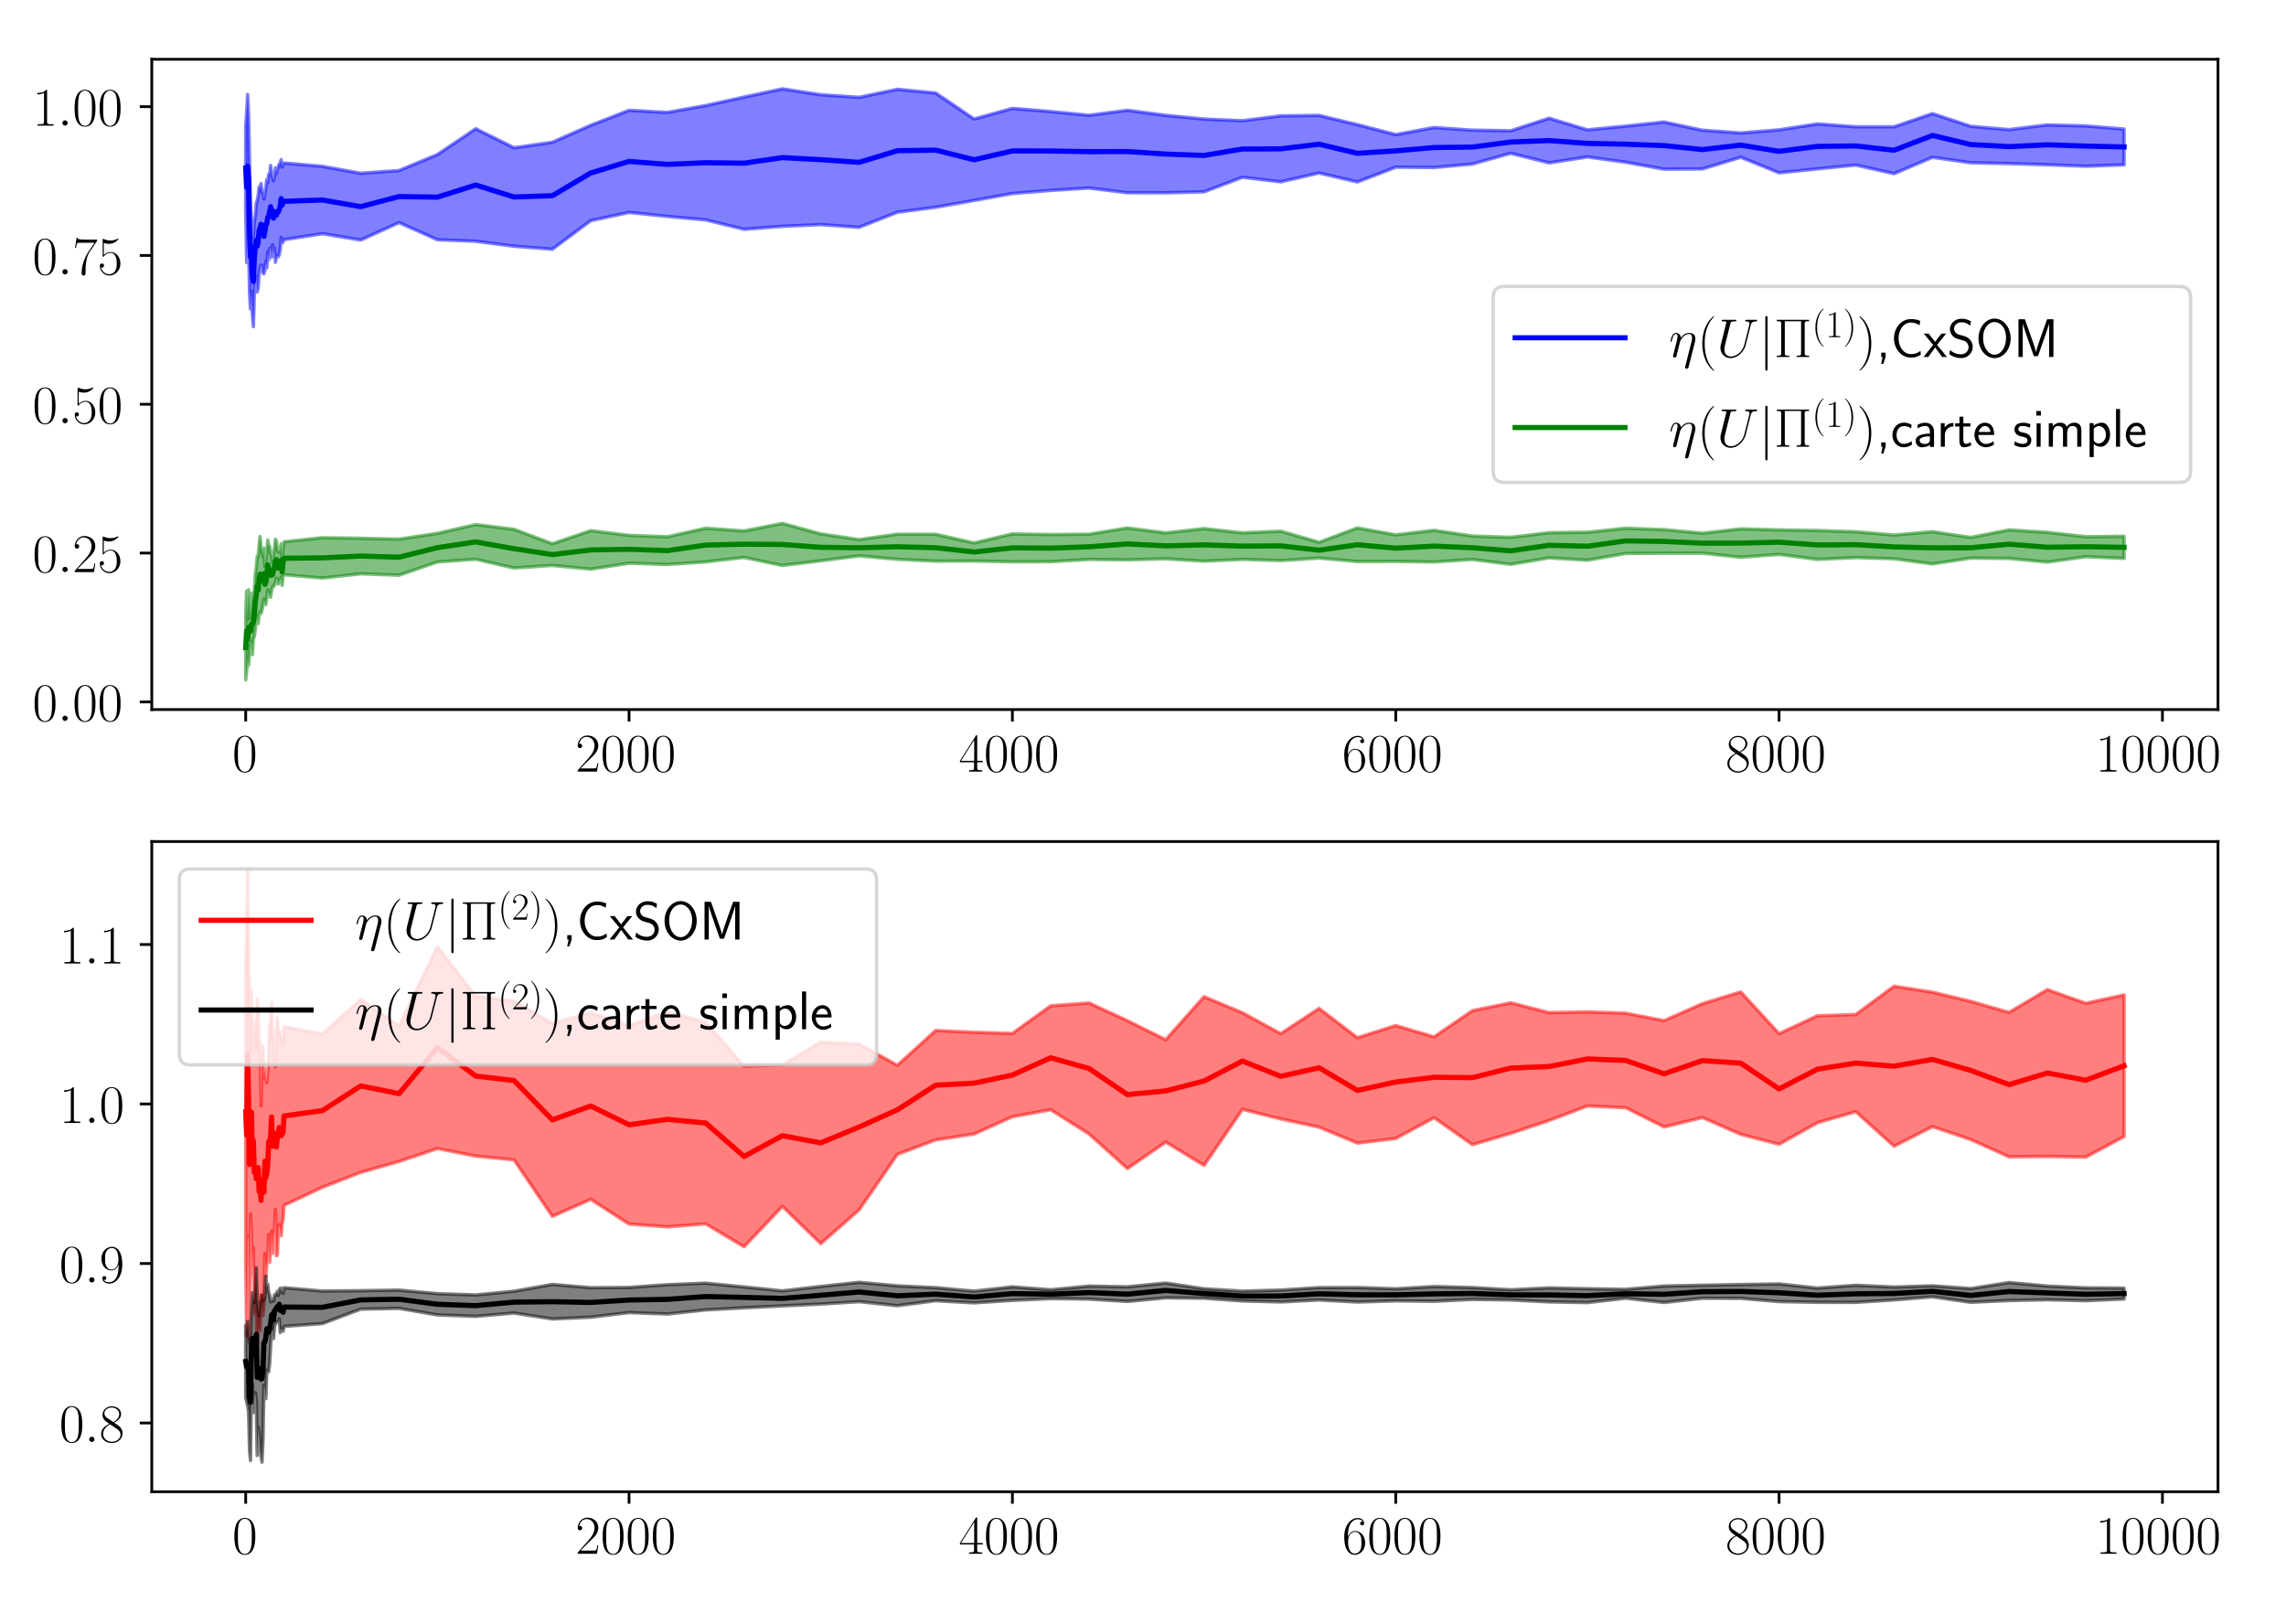 <?xml version="1.0" encoding="utf-8" standalone="no"?>
<!DOCTYPE svg PUBLIC "-//W3C//DTD SVG 1.1//EN"
  "http://www.w3.org/Graphics/SVG/1.1/DTD/svg11.dtd">
<!-- Created with matplotlib (https://matplotlib.org/) -->
<svg height="473.04pt" version="1.1" viewBox="0 0 666 473.04" width="666pt" xmlns="http://www.w3.org/2000/svg" xmlns:xlink="http://www.w3.org/1999/xlink">
 <defs>
  <style type="text/css">*{stroke-linecap:butt;stroke-linejoin:round;}</style>
 </defs>
 <g id="figure_1">
  <g id="patch_1">
   <path d="M 0 473.04 
L 666 473.04 
L 666 0 
L 0 0 
z
" style="fill:#ffffff;"/>
  </g>
  <g id="axes_1">
   <g id="patch_2">
    <path d="M 44.224 206.711 
L 646.193 206.711 
L 646.193 17.28 
L 44.224 17.28 
z
" style="fill:#ffffff;"/>
   </g>
   <g id="PolyCollection_1">
    <defs>
     <path d="M 71.586 -436.283 
L 71.586 -411.843 
L 71.865 -396.546 
L 72.144 -403.771 
L 72.423 -401.779 
L 72.703 -387.632 
L 72.982 -382.989 
L 73.261 -388.175 
L 73.54 -381.251 
L 73.819 -377.871 
L 74.099 -387.079 
L 74.378 -392.302 
L 74.657 -392.488 
L 74.936 -387.996 
L 75.215 -389.176 
L 75.495 -393.516 
L 75.774 -394.838 
L 76.053 -395.835 
L 76.332 -395.467 
L 76.612 -393.396 
L 76.891 -393.278 
L 77.17 -394.335 
L 77.449 -396.903 
L 77.728 -395.03 
L 78.008 -399.678 
L 78.287 -397.366 
L 78.566 -400.653 
L 78.845 -400.796 
L 79.124 -398.147 
L 79.404 -401.747 
L 79.683 -398.568 
L 79.962 -400.769 
L 80.241 -396.613 
L 80.52 -398.132 
L 80.8 -398.566 
L 81.079 -398.241 
L 81.358 -398.845 
L 81.637 -400.312 
L 81.916 -403.831 
L 82.196 -402.254 
L 82.475 -402.53 
L 82.754 -403.22 
L 93.922 -404.961 
L 105.091 -403.111 
L 116.259 -408.186 
L 127.427 -403.198 
L 138.595 -402.751 
L 149.764 -401.306 
L 160.932 -400.444 
L 172.1 -408.755 
L 183.268 -411.143 
L 194.437 -410 
L 205.605 -408.975 
L 216.773 -406.239 
L 227.942 -407.102 
L 239.11 -407.606 
L 250.278 -406.809 
L 261.446 -411.215 
L 272.615 -412.669 
L 283.783 -414.635 
L 294.951 -416.666 
L 306.119 -417.558 
L 317.288 -418.257 
L 328.456 -416.88 
L 339.624 -416.87 
L 350.793 -417.153 
L 361.961 -421.394 
L 373.129 -420.063 
L 384.297 -422.639 
L 395.466 -420.027 
L 406.634 -424.336 
L 417.802 -424.234 
L 428.97 -425.254 
L 440.139 -428.385 
L 451.307 -425.583 
L 462.475 -427.321 
L 473.644 -425.775 
L 484.812 -423.752 
L 495.98 -423.823 
L 507.148 -427.226 
L 518.317 -422.699 
L 529.485 -423.841 
L 540.653 -424.947 
L 551.821 -422.446 
L 562.99 -427.215 
L 574.158 -425.624 
L 585.326 -425.384 
L 596.494 -425.05 
L 607.663 -424.607 
L 618.831 -425.024 
L 618.831 -435.44 
L 618.831 -435.44 
L 607.663 -436.35 
L 596.494 -436.655 
L 585.326 -435.277 
L 574.158 -436.239 
L 562.99 -439.938 
L 551.821 -436.092 
L 540.653 -436.101 
L 529.485 -436.939 
L 518.317 -435.204 
L 507.148 -434.302 
L 495.98 -435.104 
L 484.812 -437.486 
L 473.644 -436.293 
L 462.475 -435.213 
L 451.307 -438.595 
L 440.139 -434.937 
L 428.97 -435.127 
L 417.802 -435.89 
L 406.634 -433.829 
L 395.466 -436.725 
L 384.297 -439.419 
L 373.129 -439.29 
L 361.961 -437.865 
L 350.793 -438.348 
L 339.624 -439.438 
L 328.456 -440.905 
L 317.288 -439.455 
L 306.119 -440.538 
L 294.951 -441.46 
L 283.783 -438.368 
L 272.615 -445.935 
L 261.446 -447.027 
L 250.278 -444.685 
L 239.11 -445.443 
L 227.942 -447.15 
L 216.773 -444.761 
L 205.605 -442.292 
L 194.437 -440.291 
L 183.268 -440.889 
L 172.1 -436.533 
L 160.932 -431.607 
L 149.764 -429.992 
L 138.595 -435.526 
L 127.427 -428.005 
L 116.259 -423.362 
L 105.091 -422.57 
L 93.922 -424.577 
L 82.754 -425.557 
L 82.475 -425.445 
L 82.196 -424.364 
L 81.916 -426.523 
L 81.637 -425.581 
L 81.358 -425.189 
L 81.079 -424.56 
L 80.8 -423.72 
L 80.52 -422.528 
L 80.241 -424.129 
L 79.962 -421.997 
L 79.683 -420.385 
L 79.404 -421.517 
L 79.124 -422.438 
L 78.845 -424.838 
L 78.566 -422.247 
L 78.287 -422.314 
L 78.008 -419.828 
L 77.728 -420.699 
L 77.449 -418.535 
L 77.17 -416.817 
L 76.891 -415.063 
L 76.612 -417.165 
L 76.332 -417.033 
L 76.053 -419.581 
L 75.774 -418.095 
L 75.495 -418.611 
L 75.215 -416.063 
L 74.936 -414.657 
L 74.657 -413.723 
L 74.378 -410.248 
L 74.099 -408.665 
L 73.819 -404.135 
L 73.54 -403.775 
L 73.261 -407.978 
L 72.982 -413.396 
L 72.703 -425.399 
L 72.423 -439.64 
L 72.144 -445.529 
L 71.865 -440.396 
L 71.586 -436.283 
z
" id="mbfbb2b45d6" style="stroke:#0000ff;stroke-opacity:0.5;"/>
    </defs>
    <g clip-path="url(#pbe33667b73)">
     <use style="fill:#0000ff;fill-opacity:0.5;stroke:#0000ff;stroke-opacity:0.5;" x="0" xlink:href="#mbfbb2b45d6" y="473.04"/>
    </g>
   </g>
   <g id="PolyCollection_2">
    <defs>
     <path d="M 71.586 -293.801 
L 71.586 -274.94 
L 71.865 -277.618 
L 72.144 -281.087 
L 72.423 -279.211 
L 72.703 -282.887 
L 72.982 -285.4 
L 73.261 -286.026 
L 73.54 -282.341 
L 73.819 -286.788 
L 74.099 -287.527 
L 74.378 -289.65 
L 74.657 -291.816 
L 74.936 -293.563 
L 75.215 -291.367 
L 75.495 -294.164 
L 75.774 -294.796 
L 76.053 -294.265 
L 76.332 -295.262 
L 76.612 -296.559 
L 76.891 -298.518 
L 77.17 -297.536 
L 77.449 -296.925 
L 77.728 -298.832 
L 78.008 -301.248 
L 78.287 -299.62 
L 78.566 -300.24 
L 78.845 -299.006 
L 79.124 -301.011 
L 79.404 -302.097 
L 79.683 -302.088 
L 79.962 -302.564 
L 80.241 -303.256 
L 80.52 -304.596 
L 80.8 -304.028 
L 81.079 -302.878 
L 81.358 -303.697 
L 81.637 -304.048 
L 81.916 -305.014 
L 82.196 -302.502 
L 82.475 -305.14 
L 82.754 -305.592 
L 93.922 -304.635 
L 105.091 -305.864 
L 116.259 -305.456 
L 127.427 -309.322 
L 138.595 -310.105 
L 149.764 -307.559 
L 160.932 -308.307 
L 172.1 -307.226 
L 183.268 -308.958 
L 194.437 -308.586 
L 205.605 -309.345 
L 216.773 -310.641 
L 227.942 -308.295 
L 239.11 -309.667 
L 250.278 -311.093 
L 261.446 -310.096 
L 272.615 -309.562 
L 283.783 -309.596 
L 294.951 -309.364 
L 306.119 -309.403 
L 317.288 -310.059 
L 328.456 -309.926 
L 339.624 -310.246 
L 350.793 -309.556 
L 361.961 -310.068 
L 373.129 -309.724 
L 384.297 -310.45 
L 395.466 -309.443 
L 406.634 -309.471 
L 417.802 -309.32 
L 428.97 -310.049 
L 440.139 -308.627 
L 451.307 -310.505 
L 462.475 -309.828 
L 473.644 -311.786 
L 484.812 -311.862 
L 495.98 -311.881 
L 507.148 -310.686 
L 518.317 -311.517 
L 529.485 -310.061 
L 540.653 -310.594 
L 551.821 -310.24 
L 562.99 -308.754 
L 574.158 -310.45 
L 585.326 -310.34 
L 596.494 -309.281 
L 607.663 -310.847 
L 618.831 -310.356 
L 618.831 -316.804 
L 618.831 -316.804 
L 607.663 -316.678 
L 596.494 -317.945 
L 585.326 -318.664 
L 574.158 -316.475 
L 562.99 -318.135 
L 551.821 -317.173 
L 540.653 -318.124 
L 529.485 -318.487 
L 518.317 -318.665 
L 507.148 -318.954 
L 495.98 -317.702 
L 484.812 -318.742 
L 473.644 -319.137 
L 462.475 -317.986 
L 451.307 -317.844 
L 440.139 -316.506 
L 428.97 -316.876 
L 417.802 -318.54 
L 406.634 -317.219 
L 395.466 -319.234 
L 384.297 -315.058 
L 373.129 -318.285 
L 361.961 -317.804 
L 350.793 -319.036 
L 339.624 -317.79 
L 328.456 -319.222 
L 317.288 -317.422 
L 306.119 -317.305 
L 294.951 -317.503 
L 283.783 -314.851 
L 272.615 -317.393 
L 261.446 -317.41 
L 250.278 -315.835 
L 239.11 -317.509 
L 227.942 -320.549 
L 216.773 -318.367 
L 205.605 -319.152 
L 194.437 -316.668 
L 183.268 -317.07 
L 172.1 -318.444 
L 160.932 -314.634 
L 149.764 -318.828 
L 138.595 -320.216 
L 127.427 -317.656 
L 116.259 -315.973 
L 105.091 -316.221 
L 93.922 -316.398 
L 82.754 -315.197 
L 82.475 -313.232 
L 82.196 -310.353 
L 81.916 -314.594 
L 81.637 -312.385 
L 81.358 -312.719 
L 81.079 -312.165 
L 80.8 -313.223 
L 80.52 -315.458 
L 80.241 -315.947 
L 79.962 -313.404 
L 79.683 -311.749 
L 79.404 -309.08 
L 79.124 -311.211 
L 78.845 -311.783 
L 78.566 -313.854 
L 78.287 -314.114 
L 78.008 -315.7 
L 77.728 -312.435 
L 77.449 -309.947 
L 77.17 -308.043 
L 76.891 -313.334 
L 76.612 -310.985 
L 76.332 -312.974 
L 76.053 -313.626 
L 75.774 -316.738 
L 75.495 -314.454 
L 75.215 -310.798 
L 74.936 -311.009 
L 74.657 -307.754 
L 74.378 -305.833 
L 74.099 -301.027 
L 73.819 -296.929 
L 73.54 -300.298 
L 73.261 -296.431 
L 72.982 -292.939 
L 72.703 -297.938 
L 72.423 -301.198 
L 72.144 -292.529 
L 71.865 -300.889 
L 71.586 -293.801 
z
" id="m125eb27b5a" style="stroke:#008000;stroke-opacity:0.5;"/>
    </defs>
    <g clip-path="url(#pbe33667b73)">
     <use style="fill:#008000;fill-opacity:0.5;stroke:#008000;stroke-opacity:0.5;" x="0" xlink:href="#m125eb27b5a" y="473.04"/>
    </g>
   </g>
   <g id="matplotlib.axis_1">
    <g id="xtick_1">
     <g id="line2d_1">
      <defs>
       <path d="M 0 0 
L 0 3.5 
" id="m7a2514416a" style="stroke:#000000;stroke-width:0.8;"/>
      </defs>
      <g>
       <use style="stroke:#000000;stroke-width:0.8;" x="71.586" xlink:href="#m7a2514416a" y="206.711"/>
      </g>
     </g>
     <g id="text_1">
      <!-- $\mathdefault{0}$ -->
      <g transform="translate(67.684 224.781)scale(0.16 -0.16)">
       <defs>
        <path d="M 42 31.641 
C 42 37.75 41.906 48.125 37.703 56.109 
C 34 63.109 28.094 65.594 22.906 65.594 
C 18.094 65.594 12 63.406 8.203 56.203 
C 4.203 48.719 3.797 39.438 3.797 31.641 
C 3.797 25.953 3.906 17.281 7 9.672 
C 11.297 -0.609 19 -2 22.906 -2 
C 27.5 -2 34.5 -0.109 38.594 9.375 
C 41.594 16.281 42 24.359 42 31.641 
z
M 22.906 -0.406 
C 16.5 -0.406 12.703 5.078 11.297 12.688 
C 10.203 18.562 10.203 27.156 10.203 32.75 
C 10.203 40.438 10.203 46.828 11.5 52.922 
C 13.406 61.391 19 64 22.906 64 
C 27 64 32.297 61.297 34.203 53.125 
C 35.5 47.438 35.594 40.734 35.594 32.75 
C 35.594 26.25 35.594 18.266 34.406 12.375 
C 32.297 1.484 26.406 -0.406 22.906 -0.406 
z
" id="CMR17-48"/>
       </defs>
       <use transform="scale(0.996)" xlink:href="#CMR17-48"/>
      </g>
     </g>
    </g>
    <g id="xtick_2">
     <g id="line2d_2">
      <g>
       <use style="stroke:#000000;stroke-width:0.8;" x="183.268" xlink:href="#m7a2514416a" y="206.711"/>
      </g>
     </g>
     <g id="text_2">
      <!-- $\mathdefault{2000}$ -->
      <g transform="translate(167.661 224.781)scale(0.16 -0.16)">
       <defs>
        <path d="M 41.703 15.453 
L 39.906 15.453 
C 38.906 8.375 38.094 7.172 37.703 6.562 
C 37.203 5.766 30 5.766 28.594 5.766 
L 9.406 5.766 
C 13 9.672 20 16.75 28.5 24.953 
C 34.594 30.734 41.703 37.531 41.703 47.422 
C 41.703 59.219 32.297 66 21.797 66 
C 10.797 66 4.094 56.312 4.094 47.344 
C 4.094 43.438 7 42.938 8.203 42.938 
C 9.203 42.938 12.203 43.547 12.203 47.031 
C 12.203 50.109 9.594 51 8.203 51 
C 7.594 51 7 50.906 6.594 50.703 
C 8.5 59.219 14.297 63.406 20.406 63.406 
C 29.094 63.406 34.797 56.516 34.797 47.422 
C 34.797 38.734 29.703 31.25 24 24.75 
L 4.094 2.281 
L 4.094 0 
L 39.297 0 
z
" id="CMR17-50"/>
       </defs>
       <use transform="scale(0.996)" xlink:href="#CMR17-50"/>
       <use transform="translate(45.69 0)scale(0.996)" xlink:href="#CMR17-48"/>
       <use transform="translate(91.381 0)scale(0.996)" xlink:href="#CMR17-48"/>
       <use transform="translate(137.071 0)scale(0.996)" xlink:href="#CMR17-48"/>
      </g>
     </g>
    </g>
    <g id="xtick_3">
     <g id="line2d_3">
      <g>
       <use style="stroke:#000000;stroke-width:0.8;" x="294.951" xlink:href="#m7a2514416a" y="206.711"/>
      </g>
     </g>
     <g id="text_3">
      <!-- $\mathdefault{4000}$ -->
      <g transform="translate(279.343 224.781)scale(0.16 -0.16)">
       <defs>
        <path d="M 33.594 64.406 
C 33.594 66.5 33.5 66.5 31.703 66.5 
L 2 19.594 
L 2 17 
L 27.797 17 
L 27.797 7.141 
C 27.797 3.5 27.594 2.5 20.594 2.5 
L 18.703 2.5 
L 18.703 0 
C 21.906 0 27.297 0 30.703 0 
C 34.094 0 39.5 0 42.703 0 
L 42.703 2.5 
L 40.797 2.5 
C 33.797 2.5 33.594 3.5 33.594 7.141 
L 33.594 17 
L 43.797 17 
L 43.797 19.594 
L 33.594 19.594 
z
M 28.094 57.859 
L 28.094 19.594 
L 4 19.594 
z
" id="CMR17-52"/>
       </defs>
       <use transform="scale(0.996)" xlink:href="#CMR17-52"/>
       <use transform="translate(45.69 0)scale(0.996)" xlink:href="#CMR17-48"/>
       <use transform="translate(91.381 0)scale(0.996)" xlink:href="#CMR17-48"/>
       <use transform="translate(137.071 0)scale(0.996)" xlink:href="#CMR17-48"/>
      </g>
     </g>
    </g>
    <g id="xtick_4">
     <g id="line2d_4">
      <g>
       <use style="stroke:#000000;stroke-width:0.8;" x="406.634" xlink:href="#m7a2514416a" y="206.711"/>
      </g>
     </g>
     <g id="text_4">
      <!-- $\mathdefault{6000}$ -->
      <g transform="translate(391.026 224.781)scale(0.16 -0.16)">
       <defs>
        <path d="M 10.594 34 
C 10.594 57.656 21.797 63 28.297 63 
C 30.406 63 35.5 62.641 37.5 59 
C 35.906 59 32.906 59 32.906 55.516 
C 32.906 52.828 35.094 51.922 36.5 51.922 
C 37.406 51.922 40.094 52.312 40.094 55.625 
C 40.094 61.781 35.094 65.297 28.203 65.297 
C 16.297 65.297 3.797 52.969 3.797 31 
C 3.797 3.953 15.094 -2 23.094 -2 
C 32.797 -2 42 6.672 42 20.047 
C 42 32.516 33.906 41.594 23.703 41.594 
C 17.594 41.594 13.094 37.609 10.594 30.625 
z
M 23.094 0.391 
C 10.797 0.391 10.797 18.75 10.797 22.438 
C 10.797 29.625 14.203 40 23.5 40 
C 25.203 40 30.094 40 33.406 33.125 
C 35.203 29.219 35.203 25.141 35.203 20.141 
C 35.203 14.75 35.203 10.781 33.094 6.781 
C 30.906 2.672 27.703 0.391 23.094 0.391 
z
" id="CMR17-54"/>
       </defs>
       <use transform="scale(0.996)" xlink:href="#CMR17-54"/>
       <use transform="translate(45.69 0)scale(0.996)" xlink:href="#CMR17-48"/>
       <use transform="translate(91.381 0)scale(0.996)" xlink:href="#CMR17-48"/>
       <use transform="translate(137.071 0)scale(0.996)" xlink:href="#CMR17-48"/>
      </g>
     </g>
    </g>
    <g id="xtick_5">
     <g id="line2d_5">
      <g>
       <use style="stroke:#000000;stroke-width:0.8;" x="518.317" xlink:href="#m7a2514416a" y="206.711"/>
      </g>
     </g>
     <g id="text_5">
      <!-- $\mathdefault{8000}$ -->
      <g transform="translate(502.709 224.781)scale(0.16 -0.16)">
       <defs>
        <path d="M 27.203 35.375 
C 33.5 38.547 39.906 43.328 39.906 50.984 
C 39.906 60.016 31.094 65.297 23 65.297 
C 13.906 65.297 5.906 58.734 5.906 49.688 
C 5.906 47.203 6.5 42.922 10.406 39.141 
C 11.406 38.156 15.594 35.172 18.297 33.281 
C 13.797 30.984 3.297 25.531 3.297 14.594 
C 3.297 4.359 13.094 -2 22.797 -2 
C 33.5 -2 42.5 5.656 42.5 15.781 
C 42.5 24.844 36.406 29.016 32.406 31.703 
z
M 14.094 44.094 
C 13.297 44.594 9.297 47.672 9.297 52.359 
C 9.297 58.422 15.594 63 22.797 63 
C 30.703 63 36.5 57.438 36.5 50.969 
C 36.5 41.703 26.094 36.422 25.594 36.422 
C 25.5 36.422 25.406 36.422 24.594 37.031 
z
M 32.5 23.734 
C 34 22.641 38.797 19.375 38.797 13.297 
C 38.797 5.953 31.406 0.391 23 0.391 
C 13.906 0.391 7 6.844 7 14.688 
C 7 22.547 13.094 29.094 20 32.188 
z
" id="CMR17-56"/>
       </defs>
       <use transform="scale(0.996)" xlink:href="#CMR17-56"/>
       <use transform="translate(45.69 0)scale(0.996)" xlink:href="#CMR17-48"/>
       <use transform="translate(91.381 0)scale(0.996)" xlink:href="#CMR17-48"/>
       <use transform="translate(137.071 0)scale(0.996)" xlink:href="#CMR17-48"/>
      </g>
     </g>
    </g>
    <g id="xtick_6">
     <g id="line2d_6">
      <g>
       <use style="stroke:#000000;stroke-width:0.8;" x="629.999" xlink:href="#m7a2514416a" y="206.711"/>
      </g>
     </g>
     <g id="text_6">
      <!-- $\mathdefault{10000}$ -->
      <g transform="translate(610.489 224.781)scale(0.16 -0.16)">
       <defs>
        <path d="M 26.594 63.406 
C 26.594 65.5 26.5 65.5 25.094 65.5 
C 21.203 61.188 15.297 59.797 9.703 59.797 
C 9.406 59.797 8.906 59.797 8.797 59.5 
C 8.703 59.297 8.703 59.094 8.703 57 
C 11.797 57 17 57.594 21 59.984 
L 21 7.203 
C 21 3.688 20.797 2.5 12.203 2.5 
L 9.203 2.5 
L 9.203 0 
C 14 0 19 0 23.797 0 
C 28.594 0 33.594 0 38.406 0 
L 38.406 2.5 
L 35.406 2.5 
C 26.797 2.5 26.594 3.594 26.594 7.156 
z
" id="CMR17-49"/>
       </defs>
       <use transform="scale(0.996)" xlink:href="#CMR17-49"/>
       <use transform="translate(45.69 0)scale(0.996)" xlink:href="#CMR17-48"/>
       <use transform="translate(91.381 0)scale(0.996)" xlink:href="#CMR17-48"/>
       <use transform="translate(137.071 0)scale(0.996)" xlink:href="#CMR17-48"/>
       <use transform="translate(182.762 0)scale(0.996)" xlink:href="#CMR17-48"/>
      </g>
     </g>
    </g>
   </g>
   <g id="matplotlib.axis_2">
    <g id="ytick_1">
     <g id="line2d_7">
      <defs>
       <path d="M 0 0 
L -3.5 0 
" id="m95976f72ab" style="stroke:#000000;stroke-width:0.8;"/>
      </defs>
      <g>
       <use style="stroke:#000000;stroke-width:0.8;" x="44.224" xlink:href="#m95976f72ab" y="204.492"/>
      </g>
     </g>
     <g id="text_7">
      <!-- $\mathdefault{0.00}$ -->
      <g transform="translate(9.476 210.027)scale(0.16 -0.16)">
       <defs>
        <path d="M 18.406 4.797 
C 18.406 7.688 16 9.672 13.594 9.672 
C 10.703 9.672 8.703 7.281 8.703 4.891 
C 8.703 2 11.094 0 13.5 0 
C 16.406 0 18.406 2.391 18.406 4.797 
z
" id="CMMI12-58"/>
       </defs>
       <use transform="scale(0.996)" xlink:href="#CMR17-48"/>
       <use transform="translate(45.69 0)scale(0.996)" xlink:href="#CMMI12-58"/>
       <use transform="translate(72.788 0)scale(0.996)" xlink:href="#CMR17-48"/>
       <use transform="translate(118.478 0)scale(0.996)" xlink:href="#CMR17-48"/>
      </g>
     </g>
    </g>
    <g id="ytick_2">
     <g id="line2d_8">
      <g>
       <use style="stroke:#000000;stroke-width:0.8;" x="44.224" xlink:href="#m95976f72ab" y="161.135"/>
      </g>
     </g>
     <g id="text_8">
      <!-- $\mathdefault{0.25}$ -->
      <g transform="translate(9.476 166.67)scale(0.16 -0.16)">
       <defs>
        <path d="M 11.406 57.688 
C 12.406 57.281 16.5 56 20.703 56 
C 30 56 35.094 61.109 38 64.062 
C 38 64.953 38 65.5 37.406 65.5 
C 37.297 65.5 37.094 65.5 36.297 65.047 
C 32.797 63.406 28.703 62.078 23.703 62.078 
C 20.703 62.078 16.203 62.484 11.297 64.672 
C 10.203 65.172 10 65.172 9.906 65.172 
C 9.406 65.172 9.297 65.062 9.297 63.078 
L 9.297 34.422 
C 9.297 32.641 9.297 32.141 10.297 32.141 
C 10.797 32.141 11 32.344 11.5 33.031 
C 14.703 37.516 19.094 39.406 24.094 39.406 
C 27.594 39.406 35.094 37.219 35.094 20.141 
C 35.094 16.953 35.094 11.172 32.094 6.578 
C 29.594 2.484 25.703 0.391 21.406 0.391 
C 14.797 0.391 8.094 5 6.297 12.719 
C 6.703 12.609 7.5 12.422 7.906 12.422 
C 9.203 12.422 11.703 13.125 11.703 16.219 
C 11.703 18.906 9.797 20 7.906 20 
C 5.594 20 4.094 18.594 4.094 15.797 
C 4.094 7.094 11 -2 21.594 -2 
C 31.906 -2 41.703 6.875 41.703 19.75 
C 41.703 31.719 33.906 41 24.203 41 
C 19.094 41 14.797 39.109 11.406 35.531 
z
" id="CMR17-53"/>
       </defs>
       <use transform="scale(0.996)" xlink:href="#CMR17-48"/>
       <use transform="translate(45.69 0)scale(0.996)" xlink:href="#CMMI12-58"/>
       <use transform="translate(72.788 0)scale(0.996)" xlink:href="#CMR17-50"/>
       <use transform="translate(118.478 0)scale(0.996)" xlink:href="#CMR17-53"/>
      </g>
     </g>
    </g>
    <g id="ytick_3">
     <g id="line2d_9">
      <g>
       <use style="stroke:#000000;stroke-width:0.8;" x="44.224" xlink:href="#m95976f72ab" y="117.778"/>
      </g>
     </g>
     <g id="text_9">
      <!-- $\mathdefault{0.50}$ -->
      <g transform="translate(9.476 123.312)scale(0.16 -0.16)">
       <use transform="scale(0.996)" xlink:href="#CMR17-48"/>
       <use transform="translate(45.69 0)scale(0.996)" xlink:href="#CMMI12-58"/>
       <use transform="translate(72.788 0)scale(0.996)" xlink:href="#CMR17-53"/>
       <use transform="translate(118.478 0)scale(0.996)" xlink:href="#CMR17-48"/>
      </g>
     </g>
    </g>
    <g id="ytick_4">
     <g id="line2d_10">
      <g>
       <use style="stroke:#000000;stroke-width:0.8;" x="44.224" xlink:href="#m95976f72ab" y="74.42"/>
      </g>
     </g>
     <g id="text_10">
      <!-- $\mathdefault{0.75}$ -->
      <g transform="translate(9.476 79.955)scale(0.16 -0.16)">
       <defs>
        <path d="M 45.094 61.578 
L 45.094 63.766 
L 21.594 63.766 
C 9.906 63.766 9.703 65.078 9.297 67 
L 7.5 67 
L 4.594 48.344 
L 6.406 48.344 
C 6.703 50.234 7.406 55.312 8.594 57.203 
C 9.203 58 16.594 58 18.297 58 
L 40.297 58 
L 29.203 41.578 
C 21.797 30.531 16.703 15.609 16.703 2.578 
C 16.703 1.391 16.703 -2 20.297 -2 
C 23.906 -2 23.906 1.391 23.906 2.672 
L 23.906 7.266 
C 23.906 23.562 26.703 34.312 31.297 41.188 
z
" id="CMR17-55"/>
       </defs>
       <use transform="scale(0.996)" xlink:href="#CMR17-48"/>
       <use transform="translate(45.69 0)scale(0.996)" xlink:href="#CMMI12-58"/>
       <use transform="translate(72.788 0)scale(0.996)" xlink:href="#CMR17-55"/>
       <use transform="translate(118.478 0)scale(0.996)" xlink:href="#CMR17-53"/>
      </g>
     </g>
    </g>
    <g id="ytick_5">
     <g id="line2d_11">
      <g>
       <use style="stroke:#000000;stroke-width:0.8;" x="44.224" xlink:href="#m95976f72ab" y="31.063"/>
      </g>
     </g>
     <g id="text_11">
      <!-- $\mathdefault{1.00}$ -->
      <g transform="translate(9.476 36.598)scale(0.16 -0.16)">
       <use transform="scale(0.996)" xlink:href="#CMR17-49"/>
       <use transform="translate(45.69 0)scale(0.996)" xlink:href="#CMMI12-58"/>
       <use transform="translate(72.788 0)scale(0.996)" xlink:href="#CMR17-48"/>
       <use transform="translate(118.478 0)scale(0.996)" xlink:href="#CMR17-48"/>
      </g>
     </g>
    </g>
   </g>
   <g id="line2d_12">
    <path clip-path="url(#pbe33667b73)" d="M 71.586 48.977 
L 71.865 54.569 
L 72.144 48.39 
L 72.423 52.33 
L 72.703 66.525 
L 72.982 74.847 
L 73.261 74.964 
L 73.54 80.527 
L 73.819 82.037 
L 74.099 75.168 
L 74.378 71.765 
L 74.657 69.935 
L 74.936 71.713 
L 75.215 70.42 
L 75.495 66.976 
L 75.774 66.573 
L 76.053 65.332 
L 76.332 66.79 
L 76.612 67.759 
L 76.891 68.869 
L 77.17 67.464 
L 77.449 65.321 
L 77.728 65.175 
L 78.008 63.287 
L 78.287 63.2 
L 78.566 61.59 
L 78.845 60.223 
L 79.124 62.748 
L 79.404 61.408 
L 79.683 63.563 
L 79.962 61.657 
L 80.241 62.669 
L 80.52 62.71 
L 80.8 61.897 
L 81.079 61.64 
L 81.358 61.023 
L 81.637 60.094 
L 81.916 57.863 
L 82.196 59.731 
L 82.475 59.053 
L 82.754 58.651 
L 93.922 58.271 
L 105.091 60.2 
L 116.259 57.266 
L 127.427 57.438 
L 138.595 53.902 
L 149.764 57.391 
L 160.932 57.015 
L 172.1 50.396 
L 183.268 47.024 
L 194.437 47.894 
L 205.605 47.407 
L 216.773 47.54 
L 227.942 45.914 
L 239.11 46.516 
L 250.278 47.293 
L 261.446 43.919 
L 272.615 43.738 
L 283.783 46.539 
L 294.951 43.977 
L 306.119 43.992 
L 317.288 44.184 
L 328.456 44.148 
L 339.624 44.886 
L 350.793 45.29 
L 361.961 43.411 
L 373.129 43.364 
L 384.297 42.011 
L 395.466 44.664 
L 406.634 43.957 
L 417.802 42.978 
L 428.97 42.849 
L 440.139 41.379 
L 451.307 40.951 
L 462.475 41.773 
L 473.644 42.006 
L 484.812 42.421 
L 495.98 43.577 
L 507.148 42.276 
L 518.317 44.089 
L 529.485 42.65 
L 540.653 42.516 
L 551.821 43.771 
L 562.99 39.464 
L 574.158 42.109 
L 585.326 42.709 
L 596.494 42.188 
L 607.663 42.562 
L 618.831 42.808 
" style="fill:none;stroke:#0000ff;stroke-linecap:square;stroke-width:1.5;"/>
   </g>
   <g id="line2d_13">
    <path clip-path="url(#pbe33667b73)" d="M 71.586 188.67 
L 71.865 183.787 
L 72.144 186.232 
L 72.423 182.835 
L 72.703 182.628 
L 72.982 183.87 
L 73.261 181.811 
L 73.54 181.721 
L 73.819 181.182 
L 74.099 178.763 
L 74.378 175.299 
L 74.657 173.255 
L 74.936 170.754 
L 75.215 171.957 
L 75.495 168.731 
L 75.774 167.273 
L 76.053 169.095 
L 76.332 168.922 
L 76.612 169.268 
L 76.891 167.114 
L 77.17 170.251 
L 77.449 169.604 
L 77.728 167.406 
L 78.008 164.566 
L 78.287 166.173 
L 78.566 165.993 
L 78.845 167.645 
L 79.124 166.929 
L 79.404 167.451 
L 79.683 166.122 
L 79.962 165.056 
L 80.241 163.439 
L 80.52 163.013 
L 80.8 164.415 
L 81.079 165.518 
L 81.358 164.832 
L 81.637 164.824 
L 81.916 163.236 
L 82.196 166.613 
L 82.475 163.854 
L 82.754 162.645 
L 93.922 162.523 
L 105.091 161.998 
L 116.259 162.326 
L 127.427 159.551 
L 138.595 157.879 
L 149.764 159.846 
L 160.932 161.57 
L 172.1 160.205 
L 183.268 160.026 
L 194.437 160.413 
L 205.605 158.792 
L 216.773 158.536 
L 227.942 158.618 
L 239.11 159.452 
L 250.278 159.576 
L 261.446 159.287 
L 272.615 159.563 
L 283.783 160.817 
L 294.951 159.607 
L 306.119 159.686 
L 317.288 159.3 
L 328.456 158.466 
L 339.624 159.022 
L 350.793 158.744 
L 361.961 159.104 
L 373.129 159.035 
L 384.297 160.286 
L 395.466 158.701 
L 406.634 159.695 
L 417.802 159.11 
L 428.97 159.577 
L 440.139 160.473 
L 451.307 158.865 
L 462.475 159.133 
L 473.644 157.578 
L 484.812 157.738 
L 495.98 158.249 
L 507.148 158.22 
L 518.317 157.949 
L 529.485 158.766 
L 540.653 158.681 
L 551.821 159.334 
L 562.99 159.595 
L 574.158 159.577 
L 585.326 158.538 
L 596.494 159.427 
L 607.663 159.277 
L 618.831 159.46 
" style="fill:none;stroke:#008000;stroke-linecap:square;stroke-width:1.5;"/>
   </g>
   <g id="patch_3">
    <path d="M 44.224 206.711 
L 44.224 17.28 
" style="fill:none;stroke:#000000;stroke-linecap:square;stroke-linejoin:miter;stroke-width:0.8;"/>
   </g>
   <g id="patch_4">
    <path d="M 646.193 206.711 
L 646.193 17.28 
" style="fill:none;stroke:#000000;stroke-linecap:square;stroke-linejoin:miter;stroke-width:0.8;"/>
   </g>
   <g id="patch_5">
    <path d="M 44.224 206.711 
L 646.193 206.711 
" style="fill:none;stroke:#000000;stroke-linecap:square;stroke-linejoin:miter;stroke-width:0.8;"/>
   </g>
   <g id="patch_6">
    <path d="M 44.224 17.28 
L 646.193 17.28 
" style="fill:none;stroke:#000000;stroke-linecap:square;stroke-linejoin:miter;stroke-width:0.8;"/>
   </g>
   <g id="legend_1">
    <g id="patch_7">
     <path d="M 438.229 140.534 
L 634.993 140.534 
Q 638.193 140.534 638.193 137.334 
L 638.193 86.657 
Q 638.193 83.457 634.993 83.457 
L 438.229 83.457 
Q 435.029 83.457 435.029 86.657 
L 435.029 137.334 
Q 435.029 140.534 438.229 140.534 
z
" style="fill:#ffffff;opacity:0.8;stroke:#cccccc;stroke-linejoin:miter;"/>
    </g>
    <g id="line2d_14">
     <path d="M 441.429 98.41 
L 473.429 98.41 
" style="fill:none;stroke:#0000ff;stroke-linecap:square;stroke-width:1.5;"/>
    </g>
    <g id="line2d_15"/>
    <g id="text_12">
     <!-- $\eta(U|\Pi^{(1)})$,CxSOM -->
     <g transform="translate(486.229 104.01)scale(0.16 -0.16)">
      <defs>
       <path d="M 47.5 27.625 
C 48 29.609 48.297 30.828 48.297 33.516 
C 48.297 39.5 44.797 43.984 37.203 43.984 
C 28.297 43.984 23.594 37.703 21.797 35.219 
C 21.5 40.906 17.406 43.984 13 43.984 
C 10.094 43.984 7.797 42.594 5.906 38.797 
C 4.094 35.219 2.703 29.125 2.703 28.734 
C 2.703 28.328 3.094 27.828 3.797 27.828 
C 4.594 27.828 4.703 27.938 5.297 30.219 
C 6.797 36.109 8.703 42 12.703 42 
C 15 42 15.797 40.406 15.797 37.406 
C 15.797 35.219 14.797 31.328 14.094 28.234 
L 11.297 17.469 
C 10.906 15.562 9.797 11.078 9.297 9.266 
C 8.594 6.688 7.5 1.984 7.5 1.5 
C 7.5 0.094 8.594 -1 10.094 -1 
C 11.297 -1 12.703 -0.391 13.5 1.094 
C 13.703 1.594 14.594 5.094 15.094 7.078 
L 17.297 16.062 
L 20.594 29.234 
C 20.797 29.828 23.297 34.812 27 38 
C 29.594 40.406 33 42 36.906 42 
C 40.906 42 42.297 39 42.297 35.016 
C 42.297 32.109 41.906 30.516 41.406 28.609 
L 29.797 -17.297 
C 29.703 -17.797 29.5 -18.391 29.5 -19 
C 29.5 -20.5 30.703 -21.5 32.203 -21.5 
C 33.094 -21.5 35.203 -21.094 36 -18.094 
z
" id="CMMI12-17"/>
       <path d="M 30.594 -24.391 
C 30.594 -24.297 30.594 -24.094 30.297 -23.797 
C 25.703 -19.125 13.406 -6.359 13.406 24.703 
C 13.406 55.766 25.5 68.422 30.406 73.391 
C 30.406 73.5 30.594 73.703 30.594 74 
C 30.594 74.297 30.297 74.5 29.906 74.5 
C 28.797 74.5 20.297 67.125 15.406 56.156 
C 10.406 45.109 9 34.359 9 24.812 
C 9 17.625 9.703 5.484 15.703 -7.359 
C 20.5 -17.734 28.703 -25 29.906 -25 
C 30.406 -25 30.594 -24.797 30.594 -24.391 
z
" id="CMR17-40"/>
       <path d="M 50.594 23.031 
C 47.094 9.078 35.5 0.891 26.094 0.891 
C 18.906 0.891 14 5.672 14 13.922 
C 14 14.312 14 17.297 15.094 21.672 
L 24.906 60.734 
C 25.797 64.109 26 65.109 33.094 65.109 
C 34.906 65.109 35.906 65.109 35.906 66.906 
C 35.906 68 35 68 34.406 68 
C 32.594 68 30.5 68 28.594 68 
L 16.797 68 
C 14.906 68 12.797 68 10.906 68 
C 10.203 68 9 68 9 66.109 
C 9 65.109 9.703 65.109 11.594 65.109 
C 17.594 65.109 17.594 64.312 17.594 63.219 
C 17.594 62.625 16.906 59.75 16.406 58.047 
L 7.703 23.25 
C 7.406 22.156 6.797 19.469 6.797 16.797 
C 6.797 5.844 14.703 -2 25.594 -2 
C 35.703 -2 46.906 6 52 18.703 
C 52.703 20.391 53.594 23.906 54.203 26.594 
C 55.203 30.203 57.297 39 58 41.594 
L 61.797 56.609 
C 63.094 61.812 63.906 65.109 72.703 65.109 
C 73.5 65.203 73.906 66 73.906 66.906 
C 73.906 68 73 68 72.594 68 
C 71.203 68 69.406 68 68 68 
L 63.297 68 
C 57.094 68 53.906 68 53.797 68 
C 53.203 68 52 68 52 66.109 
C 52 65.109 52.797 65.109 53.5 65.109 
C 59.5 65.109 59.906 62.812 59.906 61.016 
C 59.906 60.125 59.906 59.812 59.5 58.422 
z
" id="CMMI12-85"/>
       <path d="M 15.906 71.406 
C 15.906 73.203 15.906 75 13.906 75 
C 11.906 75 11.906 73.203 11.906 71.406 
L 11.906 -21.406 
C 11.906 -23.203 11.906 -25 13.906 -25 
C 15.906 -25 15.906 -23.203 15.906 -21.406 
z
" id="CMSY10-106"/>
       <path d="M 56.094 60.906 
C 56.094 65.406 57.203 65.406 64.094 65.406 
L 64.094 68 
L 5.094 68 
L 5.094 65.406 
C 12 65.406 13.094 65.406 13.094 60.906 
L 13.094 7 
C 13.094 2.5 12 2.5 5.094 2.5 
L 5.094 0 
C 8 0 13.297 0 16.406 0 
C 19.5 0 24.797 0 27.703 0 
L 27.703 2.5 
C 20.797 2.5 19.703 2.5 19.703 7 
L 19.703 65.406 
L 49.5 65.406 
L 49.5 7 
C 49.5 2.5 48.406 2.5 41.5 2.5 
L 41.5 0 
C 44.406 0 49.703 0 52.797 0 
C 55.906 0 61.203 0 64.094 0 
L 64.094 2.5 
C 57.203 2.5 56.094 2.5 56.094 7 
z
" id="CMR17-5"/>
       <path d="M 26.297 24.703 
C 26.297 31.875 25.594 44.016 19.594 56.859 
C 14.797 67.234 6.594 74.5 5.406 74.5 
C 5.094 74.5 4.703 74.391 4.703 73.891 
C 4.703 73.703 4.797 73.594 4.906 73.391 
C 9.703 68.406 21.906 55.75 21.906 24.75 
C 21.906 -6.359 9.797 -19.016 4.906 -24.016 
C 4.797 -24.203 4.703 -24.312 4.703 -24.5 
C 4.703 -25 5.094 -25 5.406 -25 
C 6.5 -25 15 -17.625 19.906 -6.656 
C 24.906 4.391 26.297 15.141 26.297 24.703 
z
" id="CMR17-41"/>
       <path d="M 17 0.094 
L 17 7.969 
L 9 7.969 
L 9 0 
L 11.5 0 
L 8.906 -12.5 
L 12.906 -12.5 
z
" id="CMSS17-44"/>
       <path d="M 54.703 11.156 
C 48 6.672 44.906 5.375 36.797 5.375 
C 22.797 5.375 14.594 20.359 14.594 34.047 
C 14.594 48.625 23 63 37.203 63 
C 43.594 63 47.797 61.219 52.906 58.047 
L 54.297 65.891 
C 49.5 68.281 43.406 69.375 37.297 69.375 
C 18.094 69.375 6.203 51.812 6.203 34.047 
C 6.203 14.484 20.297 -1 36.297 -1 
C 44.906 -1 47.906 -0.297 55.297 4.375 
z
" id="CMSS17-67"/>
       <path d="M 24.797 22.094 
L 41.5 42.797 
L 32.797 42.797 
L 21.297 27.766 
L 9.406 42.797 
L 0.5 42.797 
L 17.797 22.094 
L 0 0 
L 8.797 0 
L 21.297 17.516 
L 34.297 0 
L 43.094 0 
z
" id="CMSS17-120"/>
       <path d="M 43.703 65.141 
C 39.297 67.719 34.5 70 26.406 70 
C 13.5 70 5.203 60.609 5.203 51.031 
C 5.203 47.266 6.297 43.016 10.203 38.672 
C 14.094 34.312 18.5 33.141 24.094 31.766 
C 26.406 31.156 30.297 30.062 31 29.781 
C 36.594 27.609 39.297 22.562 39.297 17.812 
C 39.297 11.594 34.406 4.969 25.703 4.969 
C 22.703 4.969 13.906 4.969 5.594 12.797 
L 4.203 4.969 
C 12.406 -1 21.297 -2 25.797 -2 
C 38.094 -2 46.906 7.625 46.906 18.531 
C 46.906 22.5 45.703 27.547 41.5 32.203 
C 37.406 36.672 33.797 37.656 25.594 39.828 
C 20.906 41.031 17.906 41.828 15.406 44.891 
C 13.703 47.078 12.797 49.156 12.797 51.828 
C 12.797 57.391 17.594 63.438 26.406 63.438 
C 30.797 63.438 36.5 62.531 42.297 57.188 
z
" id="CMSS17-83"/>
       <path d="M 64 34.031 
C 64 54.734 50.297 70.266 34.594 70.266 
C 18.906 70.266 5.203 54.641 5.203 34.031 
C 5.203 13.234 19.094 -2 34.594 -2 
C 50.094 -2 64 13.234 64 34.031 
z
M 34.594 4.266 
C 23.594 4.266 13.594 16.516 13.594 35.328 
C 13.594 53.641 24.203 64 34.594 64 
C 45 64 55.594 53.641 55.594 35.328 
C 55.594 16.422 45.5 4.266 34.594 4.266 
z
" id="CMSS17-79"/>
       <path d="M 49.906 37.047 
L 45.094 23.016 
C 44.297 20.422 41.594 12.359 41 9.172 
L 40.906 9.172 
C 40.594 11.172 40 13.266 38.406 18.344 
C 37.5 21.328 36.5 24.406 35.5 27.203 
L 20.703 69 
L 9 69 
L 9 0 
L 16.797 0 
L 16.797 60.938 
L 16.906 60.938 
C 16.906 60.844 17.797 56.453 23.906 39.047 
L 37.094 1.5 
L 44.5 1.5 
L 56.406 34.859 
C 57.203 37.156 59.703 44.422 60.797 47.906 
C 61.797 50.891 64.297 58.25 64.906 61.141 
L 65 61.141 
L 65 0 
L 72.906 0 
L 72.906 69 
L 61.297 69 
z
" id="CMSS17-77"/>
      </defs>
      <use transform="scale(0.996)" xlink:href="#CMMI12-17"/>
      <use transform="translate(51.704 0)scale(0.996)" xlink:href="#CMR17-40"/>
      <use transform="translate(86.985 0)scale(0.996)" xlink:href="#CMMI12-85"/>
      <use transform="translate(163.643 0)scale(0.996)" xlink:href="#CMSY10-106"/>
      <use transform="translate(191.317 0)scale(0.996)" xlink:href="#CMR17-5"/>
      <use transform="translate(260.39 36.154)scale(0.697)" xlink:href="#CMR17-40"/>
      <use transform="translate(285.086 36.154)scale(0.697)" xlink:href="#CMR17-49"/>
      <use transform="translate(317.069 36.154)scale(0.697)" xlink:href="#CMR17-41"/>
      <use transform="translate(342.264 0)scale(0.996)" xlink:href="#CMR17-41"/>
      <use transform="translate(377.545 0)scale(0.996)" xlink:href="#CMSS17-44"/>
      <use transform="translate(403.569 0)scale(0.996)" xlink:href="#CMSS17-67"/>
      <use transform="translate(463.425 0)scale(0.996)" xlink:href="#CMSS17-120"/>
      <use transform="translate(506.425 0)scale(0.996)" xlink:href="#CMSS17-83"/>
      <use transform="translate(558.473 0)scale(0.996)" xlink:href="#CMSS17-79"/>
      <use transform="translate(627.498 0)scale(0.996)" xlink:href="#CMSS17-77"/>
     </g>
    </g>
    <g id="line2d_16">
     <path d="M 441.429 124.549 
L 473.429 124.549 
" style="fill:none;stroke:#008000;stroke-linecap:square;stroke-width:1.5;"/>
    </g>
    <g id="line2d_17"/>
    <g id="text_13">
     <!-- $\eta(U|\Pi^{(1)})$,carte simple -->
     <g transform="translate(486.229 130.149)scale(0.16 -0.16)">
      <defs>
       <path d="M 38.5 39.703 
C 38.5 40.391 33.906 42.406 32.703 42.797 
C 29.406 44 25.203 44 24.094 44 
C 11.094 44 3.297 32.703 3.297 21.297 
C 3.297 9.297 12 -1 23.703 -1 
C 30.406 -1 35.203 1.188 39.094 3.781 
L 38.5 10.375 
C 34.203 7.078 29.203 5.266 23.797 5.266 
C 16 5.266 10.906 12.094 10.906 21.391 
C 10.906 28.609 14.203 37.719 24.203 37.719 
C 29.703 37.719 32.797 36.609 37.406 33.516 
z
" id="CMSS17-99"/>
       <path d="M 37.594 27.984 
C 37.594 37.375 30.906 43.875 21.906 43.875 
C 17.5 43.875 12.703 43.078 7.203 39.891 
L 7.797 33.359 
C 10.297 35.125 14.594 38 21.797 38 
C 26.906 38 30 34.062 30 27.844 
L 30 24 
C 14 24 4 19.344 4 11.344 
C 4 7.203 6.5 -1 14.797 -1 
C 16.297 -1 24.406 -1 30.203 3.391 
L 30.203 -0.297 
L 37.594 -0.297 
z
M 30 12.75 
C 30 10.953 30 8.562 27 6.781 
C 24.406 5.078 21.094 5.078 19.703 5.078 
C 14.703 5.078 11.297 7.984 11.297 11.625 
C 11.297 18.922 26.906 18.922 30 18.922 
z
" id="CMSS17-97"/>
       <path d="M 14.906 21.297 
C 14.906 30.703 21.797 37 30.594 37 
L 30.594 43.578 
C 24.203 43.578 18.203 40.391 14.594 35.203 
L 14.594 43.094 
L 7.5 43.094 
L 7.5 0 
L 14.906 0 
z
" id="CMSS17-114"/>
       <path d="M 16.703 37 
L 29.703 37 
L 29.703 42.766 
L 16.703 42.766 
L 16.703 55 
L 9.594 55 
L 9.594 42.766 
L 1.703 42.766 
L 1.703 37 
L 9.406 37 
L 9.406 11.703 
C 9.406 6 10.703 -1 17.297 -1 
C 22.297 -1 26.906 0.391 31.297 2.688 
L 29.703 8.562 
C 27.297 6.469 24.406 5.266 21.297 5.266 
C 16.906 5.266 16.703 10.875 16.703 13.375 
z
" id="CMSS17-116"/>
       <path d="M 39.094 21.516 
C 39.094 24.844 38.906 31.297 35.703 36.641 
C 32.203 42.391 26.5 44 22.203 44 
C 11.797 44 3 34.188 3 21.484 
C 3 9.094 12.094 -1 23.594 -1 
C 28.094 -1 33.594 0.297 38.594 3.875 
C 38.594 4.281 38.406 6.469 38.297 6.562 
C 38.297 6.766 38 9.844 38 10.25 
C 33.203 6.359 27.703 5.078 23.703 5.078 
C 17.297 5.078 10.406 10.422 10.094 21.516 
z
M 10.906 27 
C 12.203 32.562 16.594 37.828 22.203 37.828 
C 23.703 37.828 30.703 37.828 32.5 27 
z
" id="CMSS17-101"/>
       <path d="M 32.203 41.047 
C 26.297 43.859 21.703 43.859 18.703 43.859 
C 11.594 43.859 3.094 41.375 3.094 31.297 
C 3.094 21.234 14.094 19.031 17.094 18.422 
C 21.703 17.531 26.797 16.531 26.797 11.562 
C 26.797 5.266 19.594 5.266 18.297 5.266 
C 14.297 5.266 8.797 6.359 3.797 9.969 
L 2.594 3.281 
C 8.297 0 13.797 -1 18.406 -1 
C 30.703 -1 33.797 6.5 33.797 12.203 
C 33.797 17.094 31 20.391 29.094 21.891 
C 25.797 24.5 24.594 24.797 16.406 26.5 
C 15 26.703 10.094 27.797 10.094 32.281 
C 10.094 38 16.406 38 17.797 38 
C 24.297 38 28.297 35.984 31 34.5 
z
" id="CMSS17-115"/>
       <path d="M 15.297 65.359 
L 6.906 65.359 
L 6.906 57 
L 15.297 57 
z
M 14.797 42.797 
L 7.406 42.797 
L 7.406 0 
L 14.797 0 
z
" id="CMSS17-105"/>
       <path d="M 67 29.328 
C 67 36.062 65.297 44 54.094 44 
C 46.594 44 42.094 39.312 40.094 36.422 
C 38.297 41.719 34.094 44 28.094 44 
C 21.297 44 17 40.125 14.703 37.328 
L 14.703 43.094 
L 7.406 43.094 
L 7.406 0 
L 15 0 
L 15 24.359 
C 15 30.297 17.203 37.938 24.297 37.938 
C 33.406 37.938 33.406 31.5 33.406 28.578 
L 33.406 0 
L 41 0 
L 41 24.359 
C 41 30.297 43.203 37.938 50.297 37.938 
C 59.406 37.938 59.406 31.5 59.406 28.578 
L 59.406 0 
L 67 0 
z
" id="CMSS17-109"/>
       <path d="M 15.094 5.203 
C 18.406 2.016 22.906 -0.078 27.703 -0.078 
C 37 -0.078 45 9.422 45 22.062 
C 45 33.734 39 44 30.406 44 
C 25.406 44 19.406 42.219 14.906 38.625 
L 14.906 43.203 
L 7.5 43.203 
L 7.5 -19 
L 15.094 -19 
z
M 15.094 32.812 
C 15.906 34 19.297 37.734 24.797 37.734 
C 31.797 37.734 37.406 30.625 37.406 22.062 
C 37.406 12.297 30.594 6 23.906 6 
C 21.906 6 19.797 6.484 17.797 8.172 
C 15.094 10.531 15.094 12 15.094 13.391 
z
" id="CMSS17-112"/>
       <path d="M 14.797 69 
L 7.406 69 
L 7.406 0 
L 14.797 0 
z
" id="CMSS17-108"/>
      </defs>
      <use transform="scale(0.996)" xlink:href="#CMMI12-17"/>
      <use transform="translate(51.704 0)scale(0.996)" xlink:href="#CMR17-40"/>
      <use transform="translate(86.985 0)scale(0.996)" xlink:href="#CMMI12-85"/>
      <use transform="translate(163.643 0)scale(0.996)" xlink:href="#CMSY10-106"/>
      <use transform="translate(191.317 0)scale(0.996)" xlink:href="#CMR17-5"/>
      <use transform="translate(260.39 36.154)scale(0.697)" xlink:href="#CMR17-40"/>
      <use transform="translate(285.086 36.154)scale(0.697)" xlink:href="#CMR17-49"/>
      <use transform="translate(317.069 36.154)scale(0.697)" xlink:href="#CMR17-41"/>
      <use transform="translate(342.264 0)scale(0.996)" xlink:href="#CMR17-41"/>
      <use transform="translate(377.545 0)scale(0.996)" xlink:href="#CMSS17-44"/>
      <use transform="translate(403.569 0)scale(0.996)" xlink:href="#CMSS17-99"/>
      <use transform="translate(445.208 0)scale(0.996)" xlink:href="#CMSS17-97"/>
      <use transform="translate(487.527 0)scale(0.996)" xlink:href="#CMSS17-114"/>
      <use transform="translate(519.437 0)scale(0.996)" xlink:href="#CMSS17-116"/>
      <use transform="translate(553.269 0)scale(0.996)" xlink:href="#CMSS17-101"/>
      <use transform="translate(626.137 0)scale(0.996)" xlink:href="#CMSS17-115"/>
      <use transform="translate(662.05 0)scale(0.996)" xlink:href="#CMSS17-105"/>
      <use transform="translate(684.231 0)scale(0.996)" xlink:href="#CMSS17-109"/>
      <use transform="translate(758.46 0)scale(0.996)" xlink:href="#CMSS17-112"/>
      <use transform="translate(806.665 0)scale(0.996)" xlink:href="#CMSS17-108"/>
      <use transform="translate(828.846 0)scale(0.996)" xlink:href="#CMSS17-101"/>
     </g>
    </g>
   </g>
  </g>
  <g id="axes_2">
   <g id="patch_8">
    <path d="M 44.224 434.591 
L 646.193 434.591 
L 646.193 245.16 
L 44.224 245.16 
z
" style="fill:#ffffff;"/>
   </g>
   <g id="PolyCollection_3">
    <defs>
     <path d="M 71.586 -192.753 
L 71.586 -105.546 
L 71.865 -83.809 
L 72.144 -112.073 
L 72.423 -112.822 
L 72.703 -82.94 
L 72.982 -119.382 
L 73.261 -113.677 
L 73.54 -101.492 
L 73.819 -109.574 
L 74.099 -91.114 
L 74.378 -90.07 
L 74.657 -91.64 
L 74.936 -78.955 
L 75.215 -87.049 
L 75.495 -85.775 
L 75.774 -85.473 
L 76.053 -95.74 
L 76.332 -91.709 
L 76.612 -89.686 
L 76.891 -92.567 
L 77.17 -107.811 
L 77.449 -100.964 
L 77.728 -104.841 
L 78.008 -106.062 
L 78.287 -113.416 
L 78.566 -105.3 
L 78.845 -108.688 
L 79.124 -114.337 
L 79.404 -107.871 
L 79.683 -113.421 
L 79.962 -113.672 
L 80.241 -120.661 
L 80.52 -107.194 
L 80.8 -107.333 
L 81.079 -114.568 
L 81.358 -116.268 
L 81.637 -114.588 
L 81.916 -113.044 
L 82.196 -116.583 
L 82.475 -117.746 
L 82.754 -121.882 
L 93.922 -127.155 
L 105.091 -131.499 
L 116.259 -134.667 
L 127.427 -138.42 
L 138.595 -136.236 
L 149.764 -135.124 
L 160.932 -118.683 
L 172.1 -123.635 
L 183.268 -116.432 
L 194.437 -115.626 
L 205.605 -116.485 
L 216.773 -109.821 
L 227.942 -121.593 
L 239.11 -110.73 
L 250.278 -120.551 
L 261.446 -136.748 
L 272.615 -140.963 
L 283.783 -142.66 
L 294.951 -147.709 
L 306.119 -149.732 
L 317.288 -142.678 
L 328.456 -132.605 
L 339.624 -140.313 
L 350.793 -133.538 
L 361.961 -149.849 
L 373.129 -147.06 
L 384.297 -144.667 
L 395.466 -140.016 
L 406.634 -141.369 
L 417.802 -147.419 
L 428.97 -139.569 
L 440.139 -142.862 
L 451.307 -146.603 
L 462.475 -150.84 
L 473.644 -150.324 
L 484.812 -144.724 
L 495.98 -147.458 
L 507.148 -142.566 
L 518.317 -139.685 
L 529.485 -145.962 
L 540.653 -149.173 
L 551.821 -139.119 
L 562.99 -144.821 
L 574.158 -141.052 
L 585.326 -136.017 
L 596.494 -136.14 
L 607.663 -135.944 
L 618.831 -141.923 
L 618.831 -183.183 
L 618.831 -183.183 
L 607.663 -180.743 
L 596.494 -184.728 
L 585.326 -178.09 
L 574.158 -181.307 
L 562.99 -183.987 
L 551.821 -185.717 
L 540.653 -177.471 
L 529.485 -177.112 
L 518.317 -171.904 
L 507.148 -184.049 
L 495.98 -180.638 
L 484.812 -175.688 
L 473.644 -177.866 
L 462.475 -178.237 
L 451.307 -178.031 
L 440.139 -180.888 
L 428.97 -178.599 
L 417.802 -170.965 
L 406.634 -174.261 
L 395.466 -170.72 
L 384.297 -179.249 
L 373.129 -171.898 
L 361.961 -177.988 
L 350.793 -182.664 
L 339.624 -170.139 
L 328.456 -175.672 
L 317.288 -180.832 
L 306.119 -180.017 
L 294.951 -171.969 
L 283.783 -172.295 
L 272.615 -172.826 
L 261.446 -162.687 
L 250.278 -168.845 
L 239.11 -169.441 
L 227.942 -162.759 
L 216.773 -162.431 
L 205.605 -175.238 
L 194.437 -178.256 
L 183.268 -174.267 
L 172.1 -178.012 
L 160.932 -174.885 
L 149.764 -181.351 
L 138.595 -182.865 
L 127.427 -197.209 
L 116.259 -174.174 
L 105.091 -181.854 
L 93.922 -171.817 
L 82.754 -173.951 
L 82.475 -168.665 
L 82.196 -168.536 
L 81.916 -171.194 
L 81.637 -171.365 
L 81.358 -172.868 
L 81.079 -171.553 
L 80.8 -176.467 
L 80.52 -170.541 
L 80.241 -162.255 
L 79.962 -165.165 
L 79.683 -172.561 
L 79.404 -170.307 
L 79.124 -180.945 
L 78.845 -175.83 
L 78.566 -174.636 
L 78.287 -167.541 
L 78.008 -161.055 
L 77.728 -157.669 
L 77.449 -158.799 
L 77.17 -161.657 
L 76.891 -158.844 
L 76.612 -168.182 
L 76.332 -166.829 
L 76.053 -150.908 
L 75.774 -169.598 
L 75.495 -166.073 
L 75.215 -178.699 
L 74.936 -181.925 
L 74.657 -167.67 
L 74.378 -175.299 
L 74.099 -171.844 
L 73.819 -171.878 
L 73.54 -171.411 
L 73.261 -184.407 
L 72.982 -166.557 
L 72.703 -184.611 
L 72.423 -190.742 
L 72.144 -219.27 
L 71.865 -200.868 
L 71.586 -192.753 
z
" id="m0d535630f1" style="stroke:#ff0000;stroke-opacity:0.5;"/>
    </defs>
    <g clip-path="url(#p8a1d7ec029)">
     <use style="fill:#ff0000;fill-opacity:0.5;stroke:#ff0000;stroke-opacity:0.5;" x="0" xlink:href="#m0d535630f1" y="473.04"/>
    </g>
   </g>
   <g id="PolyCollection_4">
    <defs>
     <path d="M 71.586 -86.876 
L 71.586 -65.905 
L 71.865 -64.622 
L 72.144 -63.439 
L 72.423 -61.663 
L 72.703 -50.297 
L 72.982 -47.583 
L 73.261 -69.711 
L 73.54 -69.936 
L 73.819 -61.516 
L 74.099 -66.191 
L 74.378 -67.287 
L 74.657 -64.862 
L 74.936 -49.021 
L 75.215 -57.272 
L 75.495 -55.08 
L 75.774 -51.233 
L 76.053 -48.756 
L 76.332 -47.06 
L 76.612 -53.124 
L 76.891 -69.52 
L 77.17 -68.817 
L 77.449 -65.573 
L 77.728 -73.888 
L 78.008 -73.221 
L 78.287 -73.402 
L 78.566 -75.815 
L 78.845 -81.045 
L 79.124 -85.649 
L 79.404 -85.864 
L 79.683 -83.05 
L 79.962 -86.411 
L 80.241 -87.363 
L 80.52 -87.74 
L 80.8 -87.968 
L 81.079 -87.784 
L 81.358 -88.822 
L 81.637 -84.809 
L 81.916 -85.952 
L 82.196 -85.86 
L 82.475 -85.221 
L 82.754 -86.616 
L 93.922 -87.435 
L 105.091 -91.644 
L 116.259 -91.869 
L 127.427 -89.966 
L 138.595 -89.54 
L 149.764 -90.506 
L 160.932 -88.782 
L 172.1 -89.304 
L 183.268 -90.637 
L 194.437 -90.226 
L 205.605 -91.423 
L 216.773 -92.034 
L 227.942 -92.591 
L 239.11 -93.122 
L 250.278 -93.825 
L 261.446 -92.652 
L 272.615 -94.098 
L 283.783 -93.474 
L 294.951 -94.202 
L 306.119 -94.709 
L 317.288 -94.571 
L 328.456 -93.878 
L 339.624 -94.942 
L 350.793 -94.816 
L 361.961 -94.029 
L 373.129 -93.737 
L 384.297 -94.309 
L 395.466 -93.711 
L 406.634 -94.06 
L 417.802 -93.939 
L 428.97 -94.472 
L 440.139 -94.323 
L 451.307 -93.756 
L 462.475 -93.551 
L 473.644 -94.826 
L 484.812 -93.579 
L 495.98 -94.823 
L 507.148 -94.782 
L 518.317 -93.842 
L 529.485 -93.629 
L 540.653 -93.615 
L 551.821 -94.332 
L 562.99 -95.233 
L 574.158 -93.634 
L 585.326 -94.152 
L 596.494 -94.376 
L 607.663 -94.112 
L 618.831 -94.592 
L 618.831 -97.762 
L 618.831 -97.762 
L 607.663 -97.841 
L 596.494 -98.357 
L 585.326 -99.393 
L 574.158 -97.632 
L 562.99 -98.434 
L 551.821 -98.08 
L 540.653 -98.592 
L 529.485 -97.77 
L 518.317 -98.986 
L 507.148 -98.802 
L 495.98 -98.605 
L 484.812 -98.372 
L 473.644 -97.411 
L 462.475 -97.589 
L 451.307 -97.826 
L 440.139 -97.283 
L 428.97 -97.931 
L 417.802 -98.223 
L 406.634 -97.564 
L 395.466 -97.935 
L 384.297 -97.915 
L 373.129 -97.199 
L 361.961 -96.894 
L 350.793 -97.57 
L 339.624 -99.242 
L 328.456 -98.144 
L 317.288 -98.356 
L 306.119 -97.285 
L 294.951 -98.128 
L 283.783 -96.884 
L 272.615 -97.902 
L 261.446 -98.426 
L 250.278 -99.457 
L 239.11 -98.244 
L 227.942 -96.966 
L 216.773 -98.101 
L 205.605 -99.209 
L 194.437 -98.764 
L 183.268 -97.963 
L 172.1 -97.885 
L 160.932 -98.842 
L 149.764 -96.858 
L 138.595 -95.78 
L 127.427 -96.152 
L 116.259 -97.188 
L 105.091 -97.019 
L 93.922 -96.92 
L 82.754 -97.88 
L 82.475 -96.268 
L 82.196 -97.726 
L 81.916 -96.638 
L 81.637 -97.726 
L 81.358 -97.278 
L 81.079 -95.66 
L 80.8 -96.793 
L 80.52 -96.198 
L 80.241 -95.588 
L 79.962 -95.798 
L 79.683 -93.928 
L 79.404 -94.585 
L 79.124 -94.23 
L 78.845 -93.769 
L 78.566 -95.73 
L 78.287 -96.449 
L 78.008 -98.877 
L 77.728 -97.924 
L 77.449 -101.269 
L 77.17 -95.328 
L 76.891 -94.25 
L 76.612 -94.532 
L 76.332 -95.704 
L 76.053 -93.786 
L 75.774 -93.732 
L 75.495 -89.583 
L 75.215 -91.965 
L 74.936 -94.517 
L 74.657 -103.688 
L 74.378 -96.466 
L 74.099 -93.587 
L 73.819 -94.657 
L 73.54 -96.409 
L 73.261 -91.25 
L 72.982 -81.431 
L 72.703 -81.647 
L 72.423 -85.885 
L 72.144 -88.093 
L 71.865 -84.934 
L 71.586 -86.876 
z
" id="m21f1fa98b7" style="stroke:#000000;stroke-opacity:0.5;"/>
    </defs>
    <g clip-path="url(#p8a1d7ec029)">
     <use style="fill-opacity:0.5;stroke:#000000;stroke-opacity:0.5;" x="0" xlink:href="#m21f1fa98b7" y="473.04"/>
    </g>
   </g>
   <g id="matplotlib.axis_3">
    <g id="xtick_7">
     <g id="line2d_18">
      <g>
       <use style="stroke:#000000;stroke-width:0.8;" x="71.586" xlink:href="#m7a2514416a" y="434.591"/>
      </g>
     </g>
     <g id="text_14">
      <!-- $\mathdefault{0}$ -->
      <g transform="translate(67.684 452.661)scale(0.16 -0.16)">
       <use transform="scale(0.996)" xlink:href="#CMR17-48"/>
      </g>
     </g>
    </g>
    <g id="xtick_8">
     <g id="line2d_19">
      <g>
       <use style="stroke:#000000;stroke-width:0.8;" x="183.268" xlink:href="#m7a2514416a" y="434.591"/>
      </g>
     </g>
     <g id="text_15">
      <!-- $\mathdefault{2000}$ -->
      <g transform="translate(167.661 452.661)scale(0.16 -0.16)">
       <use transform="scale(0.996)" xlink:href="#CMR17-50"/>
       <use transform="translate(45.69 0)scale(0.996)" xlink:href="#CMR17-48"/>
       <use transform="translate(91.381 0)scale(0.996)" xlink:href="#CMR17-48"/>
       <use transform="translate(137.071 0)scale(0.996)" xlink:href="#CMR17-48"/>
      </g>
     </g>
    </g>
    <g id="xtick_9">
     <g id="line2d_20">
      <g>
       <use style="stroke:#000000;stroke-width:0.8;" x="294.951" xlink:href="#m7a2514416a" y="434.591"/>
      </g>
     </g>
     <g id="text_16">
      <!-- $\mathdefault{4000}$ -->
      <g transform="translate(279.343 452.661)scale(0.16 -0.16)">
       <use transform="scale(0.996)" xlink:href="#CMR17-52"/>
       <use transform="translate(45.69 0)scale(0.996)" xlink:href="#CMR17-48"/>
       <use transform="translate(91.381 0)scale(0.996)" xlink:href="#CMR17-48"/>
       <use transform="translate(137.071 0)scale(0.996)" xlink:href="#CMR17-48"/>
      </g>
     </g>
    </g>
    <g id="xtick_10">
     <g id="line2d_21">
      <g>
       <use style="stroke:#000000;stroke-width:0.8;" x="406.634" xlink:href="#m7a2514416a" y="434.591"/>
      </g>
     </g>
     <g id="text_17">
      <!-- $\mathdefault{6000}$ -->
      <g transform="translate(391.026 452.661)scale(0.16 -0.16)">
       <use transform="scale(0.996)" xlink:href="#CMR17-54"/>
       <use transform="translate(45.69 0)scale(0.996)" xlink:href="#CMR17-48"/>
       <use transform="translate(91.381 0)scale(0.996)" xlink:href="#CMR17-48"/>
       <use transform="translate(137.071 0)scale(0.996)" xlink:href="#CMR17-48"/>
      </g>
     </g>
    </g>
    <g id="xtick_11">
     <g id="line2d_22">
      <g>
       <use style="stroke:#000000;stroke-width:0.8;" x="518.317" xlink:href="#m7a2514416a" y="434.591"/>
      </g>
     </g>
     <g id="text_18">
      <!-- $\mathdefault{8000}$ -->
      <g transform="translate(502.709 452.661)scale(0.16 -0.16)">
       <use transform="scale(0.996)" xlink:href="#CMR17-56"/>
       <use transform="translate(45.69 0)scale(0.996)" xlink:href="#CMR17-48"/>
       <use transform="translate(91.381 0)scale(0.996)" xlink:href="#CMR17-48"/>
       <use transform="translate(137.071 0)scale(0.996)" xlink:href="#CMR17-48"/>
      </g>
     </g>
    </g>
    <g id="xtick_12">
     <g id="line2d_23">
      <g>
       <use style="stroke:#000000;stroke-width:0.8;" x="629.999" xlink:href="#m7a2514416a" y="434.591"/>
      </g>
     </g>
     <g id="text_19">
      <!-- $\mathdefault{10000}$ -->
      <g transform="translate(610.489 452.661)scale(0.16 -0.16)">
       <use transform="scale(0.996)" xlink:href="#CMR17-49"/>
       <use transform="translate(45.69 0)scale(0.996)" xlink:href="#CMR17-48"/>
       <use transform="translate(91.381 0)scale(0.996)" xlink:href="#CMR17-48"/>
       <use transform="translate(137.071 0)scale(0.996)" xlink:href="#CMR17-48"/>
       <use transform="translate(182.762 0)scale(0.996)" xlink:href="#CMR17-48"/>
      </g>
     </g>
    </g>
   </g>
   <g id="matplotlib.axis_4">
    <g id="ytick_6">
     <g id="line2d_24">
      <g>
       <use style="stroke:#000000;stroke-width:0.8;" x="44.224" xlink:href="#m95976f72ab" y="414.563"/>
      </g>
     </g>
     <g id="text_20">
      <!-- $\mathdefault{0.8}$ -->
      <g transform="translate(17.28 420.098)scale(0.16 -0.16)">
       <use transform="scale(0.996)" xlink:href="#CMR17-48"/>
       <use transform="translate(45.69 0)scale(0.996)" xlink:href="#CMMI12-58"/>
       <use transform="translate(72.788 0)scale(0.996)" xlink:href="#CMR17-56"/>
      </g>
     </g>
    </g>
    <g id="ytick_7">
     <g id="line2d_25">
      <g>
       <use style="stroke:#000000;stroke-width:0.8;" x="44.224" xlink:href="#m95976f72ab" y="368.095"/>
      </g>
     </g>
     <g id="text_21">
      <!-- $\mathdefault{0.9}$ -->
      <g transform="translate(17.28 373.63)scale(0.16 -0.16)">
       <defs>
        <path d="M 35.203 29.125 
C 35.203 7.25 26.094 0.484 18.594 0.484 
C 16.297 0.484 10.703 0.484 8.406 4.594 
C 11 4.188 12.906 5.578 12.906 8.094 
C 12.906 10.812 10.703 11.703 9.297 11.703 
C 8.406 11.703 5.703 11.297 5.703 7.906 
C 5.703 1.109 11.594 -2 18.797 -2 
C 30.297 -2 42 10.531 42 32.391 
C 42 59.641 30.797 65.297 23.203 65.297 
C 13.297 65.297 3.797 56.688 3.797 43.406 
C 3.797 31.109 11.906 22 22.094 22 
C 30.5 22 34.203 29.734 35.203 33 
z
M 22.297 23.594 
C 19.594 23.594 15.797 24.094 12.703 30.031 
C 10.594 33.891 10.594 38.453 10.594 43.297 
C 10.594 49.156 10.594 53.203 13.406 57.562 
C 14.797 59.641 17.406 63 23.203 63 
C 35 63 35 45.078 35 41.125 
C 35 34.094 31.797 23.594 22.297 23.594 
z
" id="CMR17-57"/>
       </defs>
       <use transform="scale(0.996)" xlink:href="#CMR17-48"/>
       <use transform="translate(45.69 0)scale(0.996)" xlink:href="#CMMI12-58"/>
       <use transform="translate(72.788 0)scale(0.996)" xlink:href="#CMR17-57"/>
      </g>
     </g>
    </g>
    <g id="ytick_8">
     <g id="line2d_26">
      <g>
       <use style="stroke:#000000;stroke-width:0.8;" x="44.224" xlink:href="#m95976f72ab" y="321.627"/>
      </g>
     </g>
     <g id="text_22">
      <!-- $\mathdefault{1.0}$ -->
      <g transform="translate(17.28 327.162)scale(0.16 -0.16)">
       <use transform="scale(0.996)" xlink:href="#CMR17-49"/>
       <use transform="translate(45.69 0)scale(0.996)" xlink:href="#CMMI12-58"/>
       <use transform="translate(72.788 0)scale(0.996)" xlink:href="#CMR17-48"/>
      </g>
     </g>
    </g>
    <g id="ytick_9">
     <g id="line2d_27">
      <g>
       <use style="stroke:#000000;stroke-width:0.8;" x="44.224" xlink:href="#m95976f72ab" y="275.158"/>
      </g>
     </g>
     <g id="text_23">
      <!-- $\mathdefault{1.1}$ -->
      <g transform="translate(17.28 280.693)scale(0.16 -0.16)">
       <use transform="scale(0.996)" xlink:href="#CMR17-49"/>
       <use transform="translate(45.69 0)scale(0.996)" xlink:href="#CMMI12-58"/>
       <use transform="translate(72.788 0)scale(0.996)" xlink:href="#CMR17-49"/>
      </g>
     </g>
    </g>
   </g>
   <g id="line2d_28">
    <path clip-path="url(#p8a1d7ec029)" d="M 71.586 323.89 
L 71.865 330.701 
L 72.144 307.369 
L 72.423 321.258 
L 72.703 339.264 
L 72.982 330.071 
L 73.261 323.998 
L 73.54 336.589 
L 73.819 332.314 
L 74.099 341.561 
L 74.378 340.356 
L 74.657 343.385 
L 74.936 342.6 
L 75.215 340.166 
L 75.495 347.116 
L 75.774 345.504 
L 76.053 349.716 
L 76.332 343.771 
L 76.612 344.106 
L 76.891 347.334 
L 77.17 338.306 
L 77.449 343.158 
L 77.728 341.785 
L 78.008 339.482 
L 78.287 332.562 
L 78.566 333.072 
L 78.845 330.781 
L 79.124 325.399 
L 79.404 333.951 
L 79.683 330.049 
L 79.962 333.622 
L 80.241 331.582 
L 80.52 334.173 
L 80.8 331.14 
L 81.079 329.979 
L 81.358 328.472 
L 81.637 330.063 
L 81.916 330.921 
L 82.196 330.481 
L 82.475 329.834 
L 82.754 325.124 
L 93.922 323.554 
L 105.091 316.363 
L 116.259 318.619 
L 127.427 305.225 
L 138.595 313.49 
L 149.764 314.803 
L 160.932 326.256 
L 172.1 322.217 
L 183.268 327.69 
L 194.437 326.099 
L 205.605 327.178 
L 216.773 336.914 
L 227.942 330.864 
L 239.11 332.955 
L 250.278 328.342 
L 261.446 323.322 
L 272.615 316.145 
L 283.783 315.562 
L 294.951 313.201 
L 306.119 308.166 
L 317.288 311.285 
L 328.456 318.901 
L 339.624 317.814 
L 350.793 314.939 
L 361.961 309.122 
L 373.129 313.561 
L 384.297 311.082 
L 395.466 317.672 
L 406.634 315.225 
L 417.802 313.848 
L 428.97 313.956 
L 440.139 311.165 
L 451.307 310.723 
L 462.475 308.502 
L 473.644 308.945 
L 484.812 312.834 
L 495.98 308.992 
L 507.148 309.732 
L 518.317 317.246 
L 529.485 311.503 
L 540.653 309.718 
L 551.821 310.622 
L 562.99 308.636 
L 574.158 311.86 
L 585.326 315.986 
L 596.494 312.606 
L 607.663 314.697 
L 618.831 310.487 
" style="fill:none;stroke:#ff0000;stroke-linecap:square;stroke-width:1.5;"/>
   </g>
   <g id="line2d_29">
    <path clip-path="url(#p8a1d7ec029)" d="M 71.586 396.65 
L 71.865 398.262 
L 72.144 397.274 
L 72.423 399.266 
L 72.703 407.068 
L 72.982 408.533 
L 73.261 392.559 
L 73.54 389.868 
L 73.819 394.954 
L 74.099 393.151 
L 74.378 391.164 
L 74.657 388.765 
L 74.936 401.271 
L 75.215 398.422 
L 75.495 400.708 
L 75.774 400.558 
L 76.053 401.769 
L 76.332 401.658 
L 76.612 399.212 
L 76.891 391.155 
L 77.17 390.967 
L 77.449 389.619 
L 77.728 387.134 
L 78.008 386.991 
L 78.287 388.114 
L 78.566 387.267 
L 78.845 385.633 
L 79.124 383.1 
L 79.404 382.815 
L 79.683 384.551 
L 79.962 381.936 
L 80.241 381.565 
L 80.52 381.071 
L 80.8 380.659 
L 81.079 381.318 
L 81.358 379.99 
L 81.637 381.772 
L 81.916 381.745 
L 82.196 381.247 
L 82.475 382.296 
L 82.754 380.792 
L 93.922 380.862 
L 105.091 378.709 
L 116.259 378.511 
L 127.427 379.981 
L 138.595 380.38 
L 149.764 379.358 
L 160.932 379.228 
L 172.1 379.445 
L 183.268 378.74 
L 194.437 378.545 
L 205.605 377.724 
L 216.773 377.973 
L 227.942 378.262 
L 239.11 377.357 
L 250.278 376.399 
L 261.446 377.501 
L 272.615 377.04 
L 283.783 377.861 
L 294.951 376.875 
L 306.119 377.043 
L 317.288 376.576 
L 328.456 377.029 
L 339.624 375.948 
L 350.793 376.847 
L 361.961 377.579 
L 373.129 377.572 
L 384.297 376.928 
L 395.466 377.217 
L 406.634 377.228 
L 417.802 376.959 
L 428.97 376.838 
L 440.139 377.237 
L 451.307 377.249 
L 462.475 377.47 
L 473.644 376.922 
L 484.812 377.064 
L 495.98 376.326 
L 507.148 376.248 
L 518.317 376.626 
L 529.485 377.341 
L 540.653 376.936 
L 551.821 376.834 
L 562.99 376.206 
L 574.158 377.407 
L 585.326 376.267 
L 596.494 376.673 
L 607.663 377.063 
L 618.831 376.863 
" style="fill:none;stroke:#000000;stroke-linecap:square;stroke-width:1.5;"/>
   </g>
   <g id="patch_9">
    <path d="M 44.224 434.591 
L 44.224 245.16 
" style="fill:none;stroke:#000000;stroke-linecap:square;stroke-linejoin:miter;stroke-width:0.8;"/>
   </g>
   <g id="patch_10">
    <path d="M 646.193 434.591 
L 646.193 245.16 
" style="fill:none;stroke:#000000;stroke-linecap:square;stroke-linejoin:miter;stroke-width:0.8;"/>
   </g>
   <g id="patch_11">
    <path d="M 44.224 434.591 
L 646.193 434.591 
" style="fill:none;stroke:#000000;stroke-linecap:square;stroke-linejoin:miter;stroke-width:0.8;"/>
   </g>
   <g id="patch_12">
    <path d="M 44.224 245.16 
L 646.193 245.16 
" style="fill:none;stroke:#000000;stroke-linecap:square;stroke-linejoin:miter;stroke-width:0.8;"/>
   </g>
   <g id="legend_2">
    <g id="patch_13">
     <path d="M 55.424 310.236 
L 252.188 310.236 
Q 255.388 310.236 255.388 307.036 
L 255.388 256.36 
Q 255.388 253.16 252.188 253.16 
L 55.424 253.16 
Q 52.224 253.16 52.224 256.36 
L 52.224 307.036 
Q 52.224 310.236 55.424 310.236 
z
" style="fill:#ffffff;opacity:0.8;stroke:#cccccc;stroke-linejoin:miter;"/>
    </g>
    <g id="line2d_30">
     <path d="M 58.624 268.113 
L 90.624 268.113 
" style="fill:none;stroke:#ff0000;stroke-linecap:square;stroke-width:1.5;"/>
    </g>
    <g id="line2d_31"/>
    <g id="text_24">
     <!-- $\eta(U|\Pi^{(2)})$,CxSOM -->
     <g transform="translate(103.424 273.713)scale(0.16 -0.16)">
      <use transform="scale(0.996)" xlink:href="#CMMI12-17"/>
      <use transform="translate(51.704 0)scale(0.996)" xlink:href="#CMR17-40"/>
      <use transform="translate(86.985 0)scale(0.996)" xlink:href="#CMMI12-85"/>
      <use transform="translate(163.643 0)scale(0.996)" xlink:href="#CMSY10-106"/>
      <use transform="translate(191.317 0)scale(0.996)" xlink:href="#CMR17-5"/>
      <use transform="translate(260.39 36.154)scale(0.697)" xlink:href="#CMR17-40"/>
      <use transform="translate(285.086 36.154)scale(0.697)" xlink:href="#CMR17-50"/>
      <use transform="translate(317.069 36.154)scale(0.697)" xlink:href="#CMR17-41"/>
      <use transform="translate(342.264 0)scale(0.996)" xlink:href="#CMR17-41"/>
      <use transform="translate(377.545 0)scale(0.996)" xlink:href="#CMSS17-44"/>
      <use transform="translate(403.569 0)scale(0.996)" xlink:href="#CMSS17-67"/>
      <use transform="translate(463.425 0)scale(0.996)" xlink:href="#CMSS17-120"/>
      <use transform="translate(506.425 0)scale(0.996)" xlink:href="#CMSS17-83"/>
      <use transform="translate(558.473 0)scale(0.996)" xlink:href="#CMSS17-79"/>
      <use transform="translate(627.498 0)scale(0.996)" xlink:href="#CMSS17-77"/>
     </g>
    </g>
    <g id="line2d_32">
     <path d="M 58.624 294.251 
L 90.624 294.251 
" style="fill:none;stroke:#000000;stroke-linecap:square;stroke-width:1.5;"/>
    </g>
    <g id="line2d_33"/>
    <g id="text_25">
     <!-- $\eta(U|\Pi^{(2)})$,carte simple -->
     <g transform="translate(103.424 299.851)scale(0.16 -0.16)">
      <use transform="scale(0.996)" xlink:href="#CMMI12-17"/>
      <use transform="translate(51.704 0)scale(0.996)" xlink:href="#CMR17-40"/>
      <use transform="translate(86.985 0)scale(0.996)" xlink:href="#CMMI12-85"/>
      <use transform="translate(163.643 0)scale(0.996)" xlink:href="#CMSY10-106"/>
      <use transform="translate(191.317 0)scale(0.996)" xlink:href="#CMR17-5"/>
      <use transform="translate(260.39 36.154)scale(0.697)" xlink:href="#CMR17-40"/>
      <use transform="translate(285.086 36.154)scale(0.697)" xlink:href="#CMR17-50"/>
      <use transform="translate(317.069 36.154)scale(0.697)" xlink:href="#CMR17-41"/>
      <use transform="translate(342.264 0)scale(0.996)" xlink:href="#CMR17-41"/>
      <use transform="translate(377.545 0)scale(0.996)" xlink:href="#CMSS17-44"/>
      <use transform="translate(403.569 0)scale(0.996)" xlink:href="#CMSS17-99"/>
      <use transform="translate(445.208 0)scale(0.996)" xlink:href="#CMSS17-97"/>
      <use transform="translate(487.527 0)scale(0.996)" xlink:href="#CMSS17-114"/>
      <use transform="translate(519.437 0)scale(0.996)" xlink:href="#CMSS17-116"/>
      <use transform="translate(553.269 0)scale(0.996)" xlink:href="#CMSS17-101"/>
      <use transform="translate(626.137 0)scale(0.996)" xlink:href="#CMSS17-115"/>
      <use transform="translate(662.05 0)scale(0.996)" xlink:href="#CMSS17-105"/>
      <use transform="translate(684.231 0)scale(0.996)" xlink:href="#CMSS17-109"/>
      <use transform="translate(758.46 0)scale(0.996)" xlink:href="#CMSS17-112"/>
      <use transform="translate(806.665 0)scale(0.996)" xlink:href="#CMSS17-108"/>
      <use transform="translate(828.846 0)scale(0.996)" xlink:href="#CMSS17-101"/>
     </g>
    </g>
   </g>
  </g>
 </g>
 <defs>
  <clipPath id="pbe33667b73">
   <rect height="189.431" width="601.97" x="44.224" y="17.28"/>
  </clipPath>
  <clipPath id="p8a1d7ec029">
   <rect height="189.431" width="601.97" x="44.224" y="245.16"/>
  </clipPath>
 </defs>
</svg>
